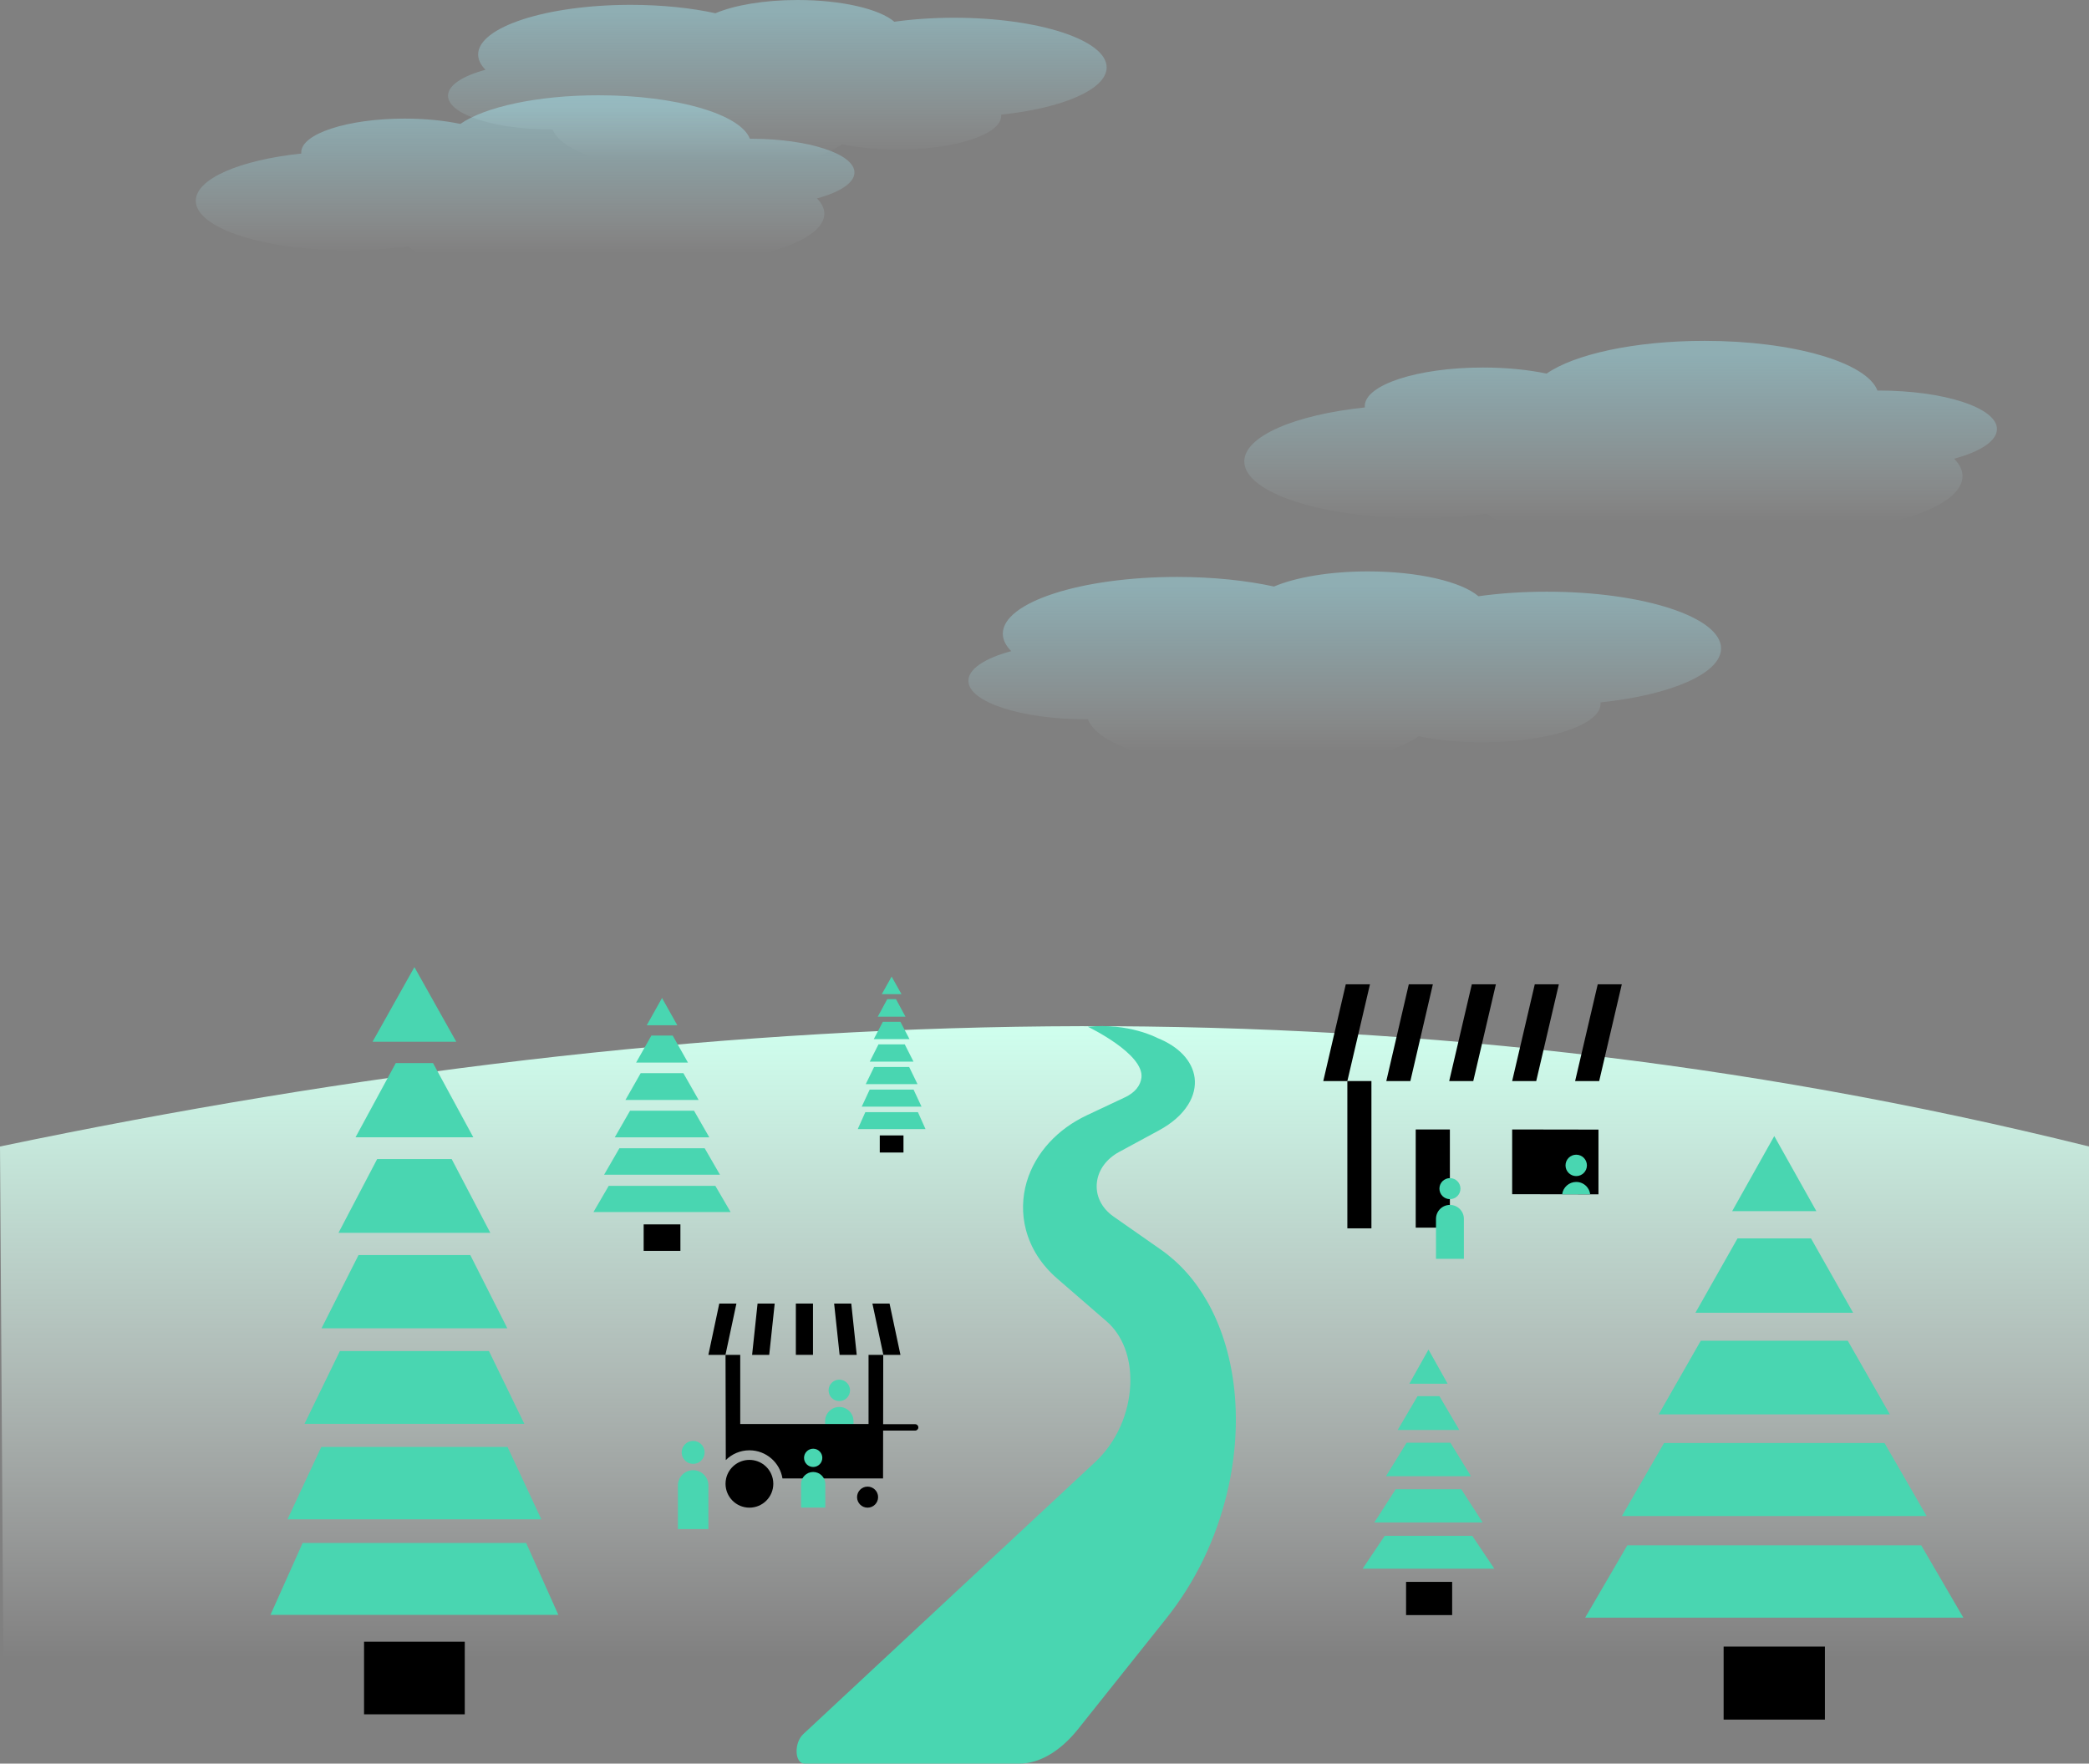 <!-- Generator: Adobe Illustrator 24.0.1, SVG Export Plug-In  -->
<svg version="1.1" xmlns="http://www.w3.org/2000/svg" xmlns:xlink="http://www.w3.org/1999/xlink" x="0px" y="0px"
	 width="3094.93px" height="2612.765px" viewBox="0 0 3094.93 2612.765" enable-background="new 0 0 3094.93 2612.765"
	 xml:space="preserve">
<rect x="0" y="0" width="3094.93" height="2612.765" fill="#808080" stroke="none"/>
<defs>
</defs>
<linearGradient id="SVGID_1_" gradientUnits="userSpaceOnUse" x1="1343.465" y1="6278.752" x2="1343.465" y2="7217.546" gradientTransform="matrix(1 0 0 -1 204 8737.807)">
	<stop  offset="0" style="stop-color:#FFFFFF;stop-opacity:0"/>
	<stop  offset="0.201" style="stop-color:#F3FFFB;stop-opacity:0.201"/>
	<stop  offset="0.701" style="stop-color:#D9FFF1;stop-opacity:0.701"/>
	<stop  offset="1" style="stop-color:#CFFFEE"/>
</linearGradient>
<path fill="url(#SVGID_1_)" d="M0,1698.515c1047.08-218.35,2063.07-256.24,3094.93,0v760.54H4.93L0,1698.515z"/>
<g>
	<polygon fill="#49D6B1" points="2213.92,2324.025 2018.79,2324.025 2051.52,2275.295 2181.19,2275.295 	"/>
	<polygon fill="#49D6B1" points="2196.63,2255.525 2036.09,2255.525 2067.73,2206.335 2164.98,2206.335 	"/>
	<polygon fill="#49D6B1" points="2179.33,2187.025 2053.38,2187.025 2083.94,2137.365 2148.77,2137.365 	"/>
	<polygon fill="#49D6B1" points="2162.03,2118.525 2070.68,2118.525 2100.15,2068.395 2132.57,2068.395 	"/>
	<polygon fill="#49D6B1" points="2144.74,2050.025 2087.97,2050.025 2116.36,1999.425 2116.36,1999.425 	"/>
	<rect x="2083.15" y="2343.535" width="68.27" height="49.22"/>
</g>
<g>
	<g>
		<g>
			<circle fill="#49D6B1" cx="1243.46" cy="2059.835" r="15.88"/>
			<path fill="#49D6B1" d="M1264.52,2105.475v40.79h-42.12v-40.79c0-11.53,9.36-21.06,21.06-21.06c5.77,0,11.03,2.34,14.85,6.14
				C1262.14,2094.355,1264.52,2099.625,1264.52,2105.475z"/>
		</g>
		<g>
			<path d="M1145.68,2198.205c0,19.54-15.85,35.39-35.39,35.39s-35.39-15.84-35.39-35.39c0-2.72,0.31-5.37,0.89-7.91
				c3.6-15.74,17.67-27.47,34.5-27.47s30.91,11.74,34.5,27.47C1145.37,2192.835,1145.68,2195.485,1145.68,2198.205z"/>
		</g>
		<circle cx="1285.35" cy="2218.005" r="15.59"/>
		<path d="M1308.56,2007.205l-0.29,183.09h-149.01c-3.8-23.61-24.31-41.68-48.97-41.68c-13.65,0-26.04,5.54-35.01,14.49
			l-0.38-155.89h21.78v102.49h190.1v-102.5L1308.56,2007.205L1308.56,2007.205z"/>
		<polygon points="1091.03,1931.225 1074.81,2007.205 1049.49,2007.205 1065.64,1931.225 		"/>
		<polygon points="1139.64,2007.205 1114.28,2007.205 1122.36,1931.225 1147.75,1931.225 		"/>
		<rect x="1179.08" y="1931.215" width="25.39" height="75.99"/>
		<polygon points="1292.51,1931.225 1308.74,2007.205 1334.05,2007.205 1317.91,1931.225 		"/>
		<polygon points="1243.91,2007.205 1269.26,2007.205 1261.19,1931.225 1235.79,1931.225 		"/>
	</g>
	<g>
		<circle fill="#49D6B1" cx="1026.91" cy="2151.715" r="17.02"/>
		<path fill="#49D6B1" d="M1049.31,2265.315h-44.98v-64.67c0-12.37,10.04-22.58,22.58-22.58l0,0c12.37,0,22.58,10.04,22.58,22.58
			v64.67H1049.31z"/>
	</g>
	<g>
		<circle fill="#49D6B1" cx="1204.75" cy="2159.795" r="13.54"/>
		<path fill="#49D6B1" d="M1222.57,2233.465h-35.77v-34.77c0-9.83,7.98-17.96,17.96-17.96l0,0c9.83,0,17.95,7.98,17.95,17.96v34.77
			H1222.57z"/>
	</g>
	<path d="M1355.82,2119.415h-62.99v-9.49h62.99c2.62,0,4.75,2.12,4.75,4.75l0,0C1360.57,2117.295,1358.44,2119.415,1355.82,2119.415
		z"/>
</g>
<g>
	<g>
		<polygon fill="#49D6B1" points="1082.44,1795.675 879.21,1795.675 901.84,1756.825 1059.81,1756.825 		"/>
		<polygon fill="#49D6B1" points="1066.64,1740.315 895.01,1740.315 917.63,1701.165 1044.02,1701.165 		"/>
		<polygon fill="#49D6B1" points="1050.85,1684.955 910.8,1684.955 933.43,1645.505 1028.22,1645.505 		"/>
		<polygon fill="#49D6B1" points="1035.05,1629.595 926.6,1629.595 949.23,1589.855 1012.42,1589.855 		"/>
		<polygon fill="#49D6B1" points="1019.25,1574.235 942.4,1574.235 965.03,1534.195 996.62,1534.195 		"/>
		<polygon fill="#49D6B1" points="1003.45,1518.875 958.2,1518.875 980.82,1478.535 980.82,1478.535 		"/>
	</g>
	<rect x="953.61" y="1813.925" width="54.43" height="39.24"/>
</g>
<g>
	<polygon fill="#49D6B1" points="1371.19,1672.765 1270.77,1672.765 1281.99,1647.685 1359.97,1647.685 	"/>
	<polygon fill="#49D6B1" points="1365.25,1639.445 1276.71,1639.445 1288.49,1614.215 1353.47,1614.215 	"/>
	<polygon fill="#49D6B1" points="1359.32,1606.135 1282.64,1606.135 1294.99,1580.735 1346.97,1580.735 	"/>
	<polygon fill="#49D6B1" points="1353.39,1572.815 1288.57,1572.815 1301.49,1547.255 1340.47,1547.255 	"/>
	<polygon fill="#49D6B1" points="1347.45,1539.495 1294.51,1539.495 1307.99,1513.775 1333.98,1513.775 	"/>
	<polygon fill="#49D6B1" points="1341.52,1506.185 1300.44,1506.185 1314.48,1480.305 1327.48,1480.305 	"/>
	<polygon fill="#49D6B1" points="1335.59,1472.865 1306.38,1472.865 1320.98,1446.825 1320.98,1446.825 	"/>
	<rect x="1303.41" y="1682.135" width="35.13" height="25.33"/>
</g>
<path fill="none" stroke="#000000" stroke-width="18" stroke-miterlimit="10" d="M2299.51,1507.425"/>
<g>
	<polygon points="2053.86,1601.575 2089.52,1601.575 2122.85,1458.215 2087.19,1458.215 	"/>
	<polygon points="2147.05,1601.575 2182.71,1601.575 2216.22,1458.215 2180.56,1458.215 	"/>
	<polygon points="2240.32,1601.575 2275.98,1601.575 2309.5,1458.215 2273.83,1458.215 	"/>
	<polygon points="2333.6,1601.575 2369.26,1601.575 2402.77,1458.215 2367.11,1458.215 	"/>
	<polygon points="2029.67,1458.215 1996.16,1601.575 1960.49,1601.575 1993.83,1458.215 	"/>
	<rect x="2097.43" y="1673.305" width="50.62" height="145.45"/>
	<rect x="1996.16" y="1601.575" width="35.66" height="218.21"/>
	<polygon points="2240.32,1673.295 2368.19,1673.495 2368.19,1769.395 2240.32,1769.205 	"/>
	<g>
		<circle fill="#49D6B1" cx="2335.23" cy="1726.525" r="15.85"/>
		<path fill="#49D6B1" d="M2355.91,1769.395h-41.53c1.33-10.34,10.18-18.35,20.85-18.35c5.84,0,11.01,2.34,14.85,6.17
			C2353.24,1760.385,2355.41,1764.725,2355.91,1769.395z"/>
	</g>
	<g>
		<circle fill="#49D6B1" cx="2148.14" cy="1760.955" r="15.59"/>
		<path fill="#49D6B1" d="M2168.65,1864.955h-41.18v-59.21c0-11.32,9.19-20.67,20.67-20.67l0,0c11.32,0,20.67,9.19,20.67,20.67
			v59.21H2168.65z"/>
	</g>
</g>
<g>
	<path fill="#49D6B1" d="M1817.6,2213.145c-16.2,66.63-45.95,129.67-89.69,184.53l-130.62,163.87
		c-26.21,32.88-57.33,51.22-86.91,51.22H1191.9c-14.63,0-15.93-30.54-1.86-43.65l432.25-402.81c32.13-29.95,50.72-72.88,52.28-115.9
		c1.44-39.4-11.74-72.6-35.15-92.87l-73.07-63.28c-23.77-20.59-39.19-45.14-46.36-72.17c-6.25-23.61-5.62-48.26,1.14-71.2
		c6.31-21.38,17.98-41.39,33.38-58.16c15.49-16.87,34.32-30.38,56.04-40.62l56.1-26.41c15.22-7.17,22.98-17.66,24.4-28.98
		c4.44-35.6-79.37-75.59-79.37-75.59c60.83-6.11,103.23,16.72,103.23,16.72c15.65,6.3,28.47,14.57,38.03,24.76
		c9.4,10,15.34,21.74,16.92,34.12c1.66,13.04-1.52,26.81-9.58,39.77c-9.05,14.54-23.57,27.51-43.32,38.2l-58.92,31.9
		c-18.32,9.92-30.44,25.86-32.85,44.3c-2.57,19.59,6.18,38.57,24.67,51.49l69.76,48.77c27.71,19.36,51.18,45.37,69.78,78.54
		c18.95,33.78,32.46,75.13,38.26,120.72C1834.15,2100.915,1831.2,2157.205,1817.6,2213.145z"/>
</g>
<g>
	<polygon fill="#49D6B1" points="2908.76,2396.525 2348.51,2396.525 2410.89,2289.435 2846.38,2289.435 	"/>
	<polygon fill="#49D6B1" points="2854.32,2245.975 2402.95,2245.975 2465.33,2137.845 2791.95,2137.845 	"/>
	<polygon fill="#49D6B1" points="2799.89,2095.425 2457.39,2095.425 2519.76,1986.265 2737.51,1986.265 	"/>
	<polygon fill="#49D6B1" points="2745.45,1944.875 2511.82,1944.875 2574.2,1834.685 2683.07,1834.685 	"/>
	<polygon fill="#49D6B1" points="2691.02,1794.325 2566.26,1794.325 2628.64,1683.105 2628.64,1683.105 	"/>
	<rect x="2553.61" y="2439.405" width="150.05" height="108.17"/>
</g>
<g>
	<polygon fill="#49D6B1" points="827.215,2392.405 400.715,2392.405 448.375,2285.905 779.555,2285.905 	"/>
	<polygon fill="#49D6B1" points="802.015,2250.895 425.915,2250.895 475.975,2143.715 751.955,2143.715 	"/>
	<polygon fill="#49D6B1" points="776.815,2109.395 451.125,2109.395 503.575,2001.525 724.355,2001.525 	"/>
	<polygon fill="#49D6B1" points="751.605,1967.885 476.325,1967.885 531.175,1859.335 696.755,1859.335 	"/>
	<polygon fill="#49D6B1" points="726.405,1826.385 501.525,1826.385 558.775,1717.145 669.165,1717.145 	"/>
	<polygon fill="#49D6B1" points="701.205,1684.875 526.735,1684.875 586.365,1574.955 641.565,1574.955 	"/>
	<polygon fill="#49D6B1" points="676.005,1543.365 551.935,1543.365 613.965,1432.765 613.965,1432.765 	"/>
	<rect x="539.355" y="2432.195" width="149.22" height="107.57"/>
</g>
<linearGradient id="SVGID_2_" gradientUnits="userSpaceOnUse" x1="3715.9" y1="-5237.533" x2="3715.9" y2="-5021.277" gradientTransform="matrix(-1 0 0 -1 4493.892 -4861.288)">
	<stop  offset="0" style="stop-color:#FFFFFF;stop-opacity:0"/>
	<stop  offset="0.072" style="stop-color:#EDFCFF;stop-opacity:0.029"/>
	<stop  offset="0.201" style="stop-color:#D2F9FF;stop-opacity:0.08"/>
	<stop  offset="0.343" style="stop-color:#BEF6FF;stop-opacity:0.137"/>
	<stop  offset="0.502" style="stop-color:#AFF4FF;stop-opacity:0.201"/>
	<stop  offset="0.692" style="stop-color:#A7F2FF;stop-opacity:0.278"/>
	<stop  offset="0.998" style="stop-color:#A4F2FF;stop-opacity:0.4"/>
</linearGradient>
<path fill="url(#SVGID_2_)" d="M290.089,297.478c0,40.621,101.128,73.55,225.875,73.55c31.479,0,61.452-2.098,88.677-5.886
	c21.948,18.822,77.819,32.198,143.276,32.198c49.63,0,93.749-7.69,121.749-19.613c35.938,7.855,79.185,12.438,125.72,12.438
	c124.747,0,225.875-32.93,225.875-73.55c0-7.902-3.829-15.513-10.912-22.647c33.931-9.159,55.546-22.992,55.546-38.472
	c0-27.576-68.599-49.931-153.22-49.931c-0.574,0-1.147,0.001-1.72,0.004c-13.784-36.321-108.884-64.438-224.155-64.438
	c-90.614,0-168.766,17.375-204.749,42.451c-23.817-4.97-52.133-7.852-82.513-7.852c-84.621,0-153.22,22.355-153.22,49.931
	c0,0.609,0.035,1.215,0.102,1.819C355.701,237.03,290.089,264.759,290.089,297.478z"/>
<linearGradient id="SVGID_3_" gradientUnits="userSpaceOnUse" x1="2092.877" y1="-5634.922" x2="2092.877" y2="-5387.794" gradientTransform="matrix(-1 0 0 -1 4493.892 -4861.288)">
	<stop  offset="0" style="stop-color:#FFFFFF;stop-opacity:0"/>
	<stop  offset="0.072" style="stop-color:#EDFCFF;stop-opacity:0.029"/>
	<stop  offset="0.201" style="stop-color:#D2F9FF;stop-opacity:0.08"/>
	<stop  offset="0.343" style="stop-color:#BEF6FF;stop-opacity:0.137"/>
	<stop  offset="0.502" style="stop-color:#AFF4FF;stop-opacity:0.201"/>
	<stop  offset="0.692" style="stop-color:#A7F2FF;stop-opacity:0.278"/>
	<stop  offset="0.998" style="stop-color:#A4F2FF;stop-opacity:0.4"/>
</linearGradient>
<path fill="url(#SVGID_3_)" d="M1843.46,683.623c0,46.42,115.564,84.05,258.12,84.05c35.972,0,70.225-2.397,101.336-6.726
	c25.082,21.509,88.928,36.795,163.729,36.795c56.716,0,107.132-8.788,139.13-22.413c41.069,8.976,90.489,14.213,143.667,14.213
	c142.556,0,258.12-37.631,258.12-84.05c0-9.03-4.375-17.728-12.47-25.88c38.774-10.466,63.476-26.275,63.476-43.964
	c0-31.513-78.392-57.059-175.094-57.059c-0.656,0-1.311,0.002-1.966,0.004c-15.751-41.506-124.427-73.637-256.154-73.637
	c-103.55,0-192.859,19.855-233.979,48.512c-27.218-5.68-59.575-8.973-94.293-8.973c-96.701,0-175.093,25.546-175.093,57.059
	c0,0.696,0.04,1.389,0.116,2.079C1918.439,614.546,1843.46,646.233,1843.46,683.623z"/>
<linearGradient id="SVGID_4_" gradientUnits="userSpaceOnUse" x1="4244.236" y1="1315.403" x2="4244.236" y2="1099.148" gradientTransform="matrix(1 0 0 1 -3092.591 -1080.289)">
	<stop  offset="0" style="stop-color:#FFFFFF;stop-opacity:0"/>
	<stop  offset="0.072" style="stop-color:#EDFCFF;stop-opacity:0.029"/>
	<stop  offset="0.201" style="stop-color:#D2F9FF;stop-opacity:0.08"/>
	<stop  offset="0.343" style="stop-color:#BEF6FF;stop-opacity:0.137"/>
	<stop  offset="0.502" style="stop-color:#AFF4FF;stop-opacity:0.201"/>
	<stop  offset="0.692" style="stop-color:#A7F2FF;stop-opacity:0.278"/>
	<stop  offset="0.998" style="stop-color:#A4F2FF;stop-opacity:0.4"/>
</linearGradient>
<path fill="url(#SVGID_4_)" d="M1639.548,99.863c0-40.621-101.128-73.55-225.875-73.55c-31.479,0-61.452,2.098-88.677,5.886
	C1303.047,13.376,1247.177,0,1181.72,0c-49.63,0-93.749,7.69-121.749,19.613c-35.938-7.855-79.185-12.438-125.72-12.438
	c-124.747,0-225.875,32.93-225.875,73.55c0,7.902,3.829,15.513,10.912,22.647c-33.931,9.159-55.546,22.992-55.546,38.472
	c0,27.576,68.599,49.931,153.22,49.931c0.574,0,1.147-0.001,1.72-0.004c13.784,36.321,108.884,64.438,224.155,64.438
	c90.615,0,168.766-17.375,204.749-42.451c23.817,4.97,52.133,7.852,82.513,7.852c84.621,0,153.22-22.355,153.22-49.931
	c0-0.609-0.035-1.215-0.102-1.819C1573.936,160.311,1639.548,132.582,1639.548,99.863z"/>
<linearGradient id="SVGID_5_" gradientUnits="userSpaceOnUse" x1="5084.836" y1="2195.492" x2="5084.836" y2="1948.365" gradientTransform="matrix(1 0 0 1 -3092.591 -1080.289)">
	<stop  offset="0" style="stop-color:#FFFFFF;stop-opacity:0"/>
	<stop  offset="0.072" style="stop-color:#EDFCFF;stop-opacity:0.029"/>
	<stop  offset="0.201" style="stop-color:#D2F9FF;stop-opacity:0.08"/>
	<stop  offset="0.343" style="stop-color:#BEF6FF;stop-opacity:0.137"/>
	<stop  offset="0.502" style="stop-color:#AFF4FF;stop-opacity:0.201"/>
	<stop  offset="0.692" style="stop-color:#A7F2FF;stop-opacity:0.278"/>
	<stop  offset="0.998" style="stop-color:#A4F2FF;stop-opacity:0.4"/>
</linearGradient>
<path fill="url(#SVGID_5_)" d="M2549.8,960.644c0-46.42-115.564-84.05-258.12-84.05c-35.972,0-70.225,2.397-101.336,6.726
	c-25.082-21.509-88.928-36.795-163.729-36.795c-56.716,0-107.132,8.788-139.13,22.413c-41.069-8.976-90.489-14.213-143.667-14.213
	c-142.556,0-258.12,37.63-258.12,84.05c0,9.03,4.375,17.728,12.47,25.88c-38.774,10.466-63.476,26.275-63.476,43.964
	c0,31.513,78.392,57.059,175.094,57.059c0.656,0,1.311-0.002,1.966-0.004c15.751,41.506,124.428,73.637,256.154,73.637
	c103.55,0,192.859-19.855,233.979-48.512c27.218,5.68,59.575,8.973,94.293,8.973c96.701,0,175.093-25.546,175.093-57.059
	c0-0.696-0.04-1.389-0.116-2.078C2474.821,1029.721,2549.8,998.034,2549.8,960.644z"/>
</svg>
